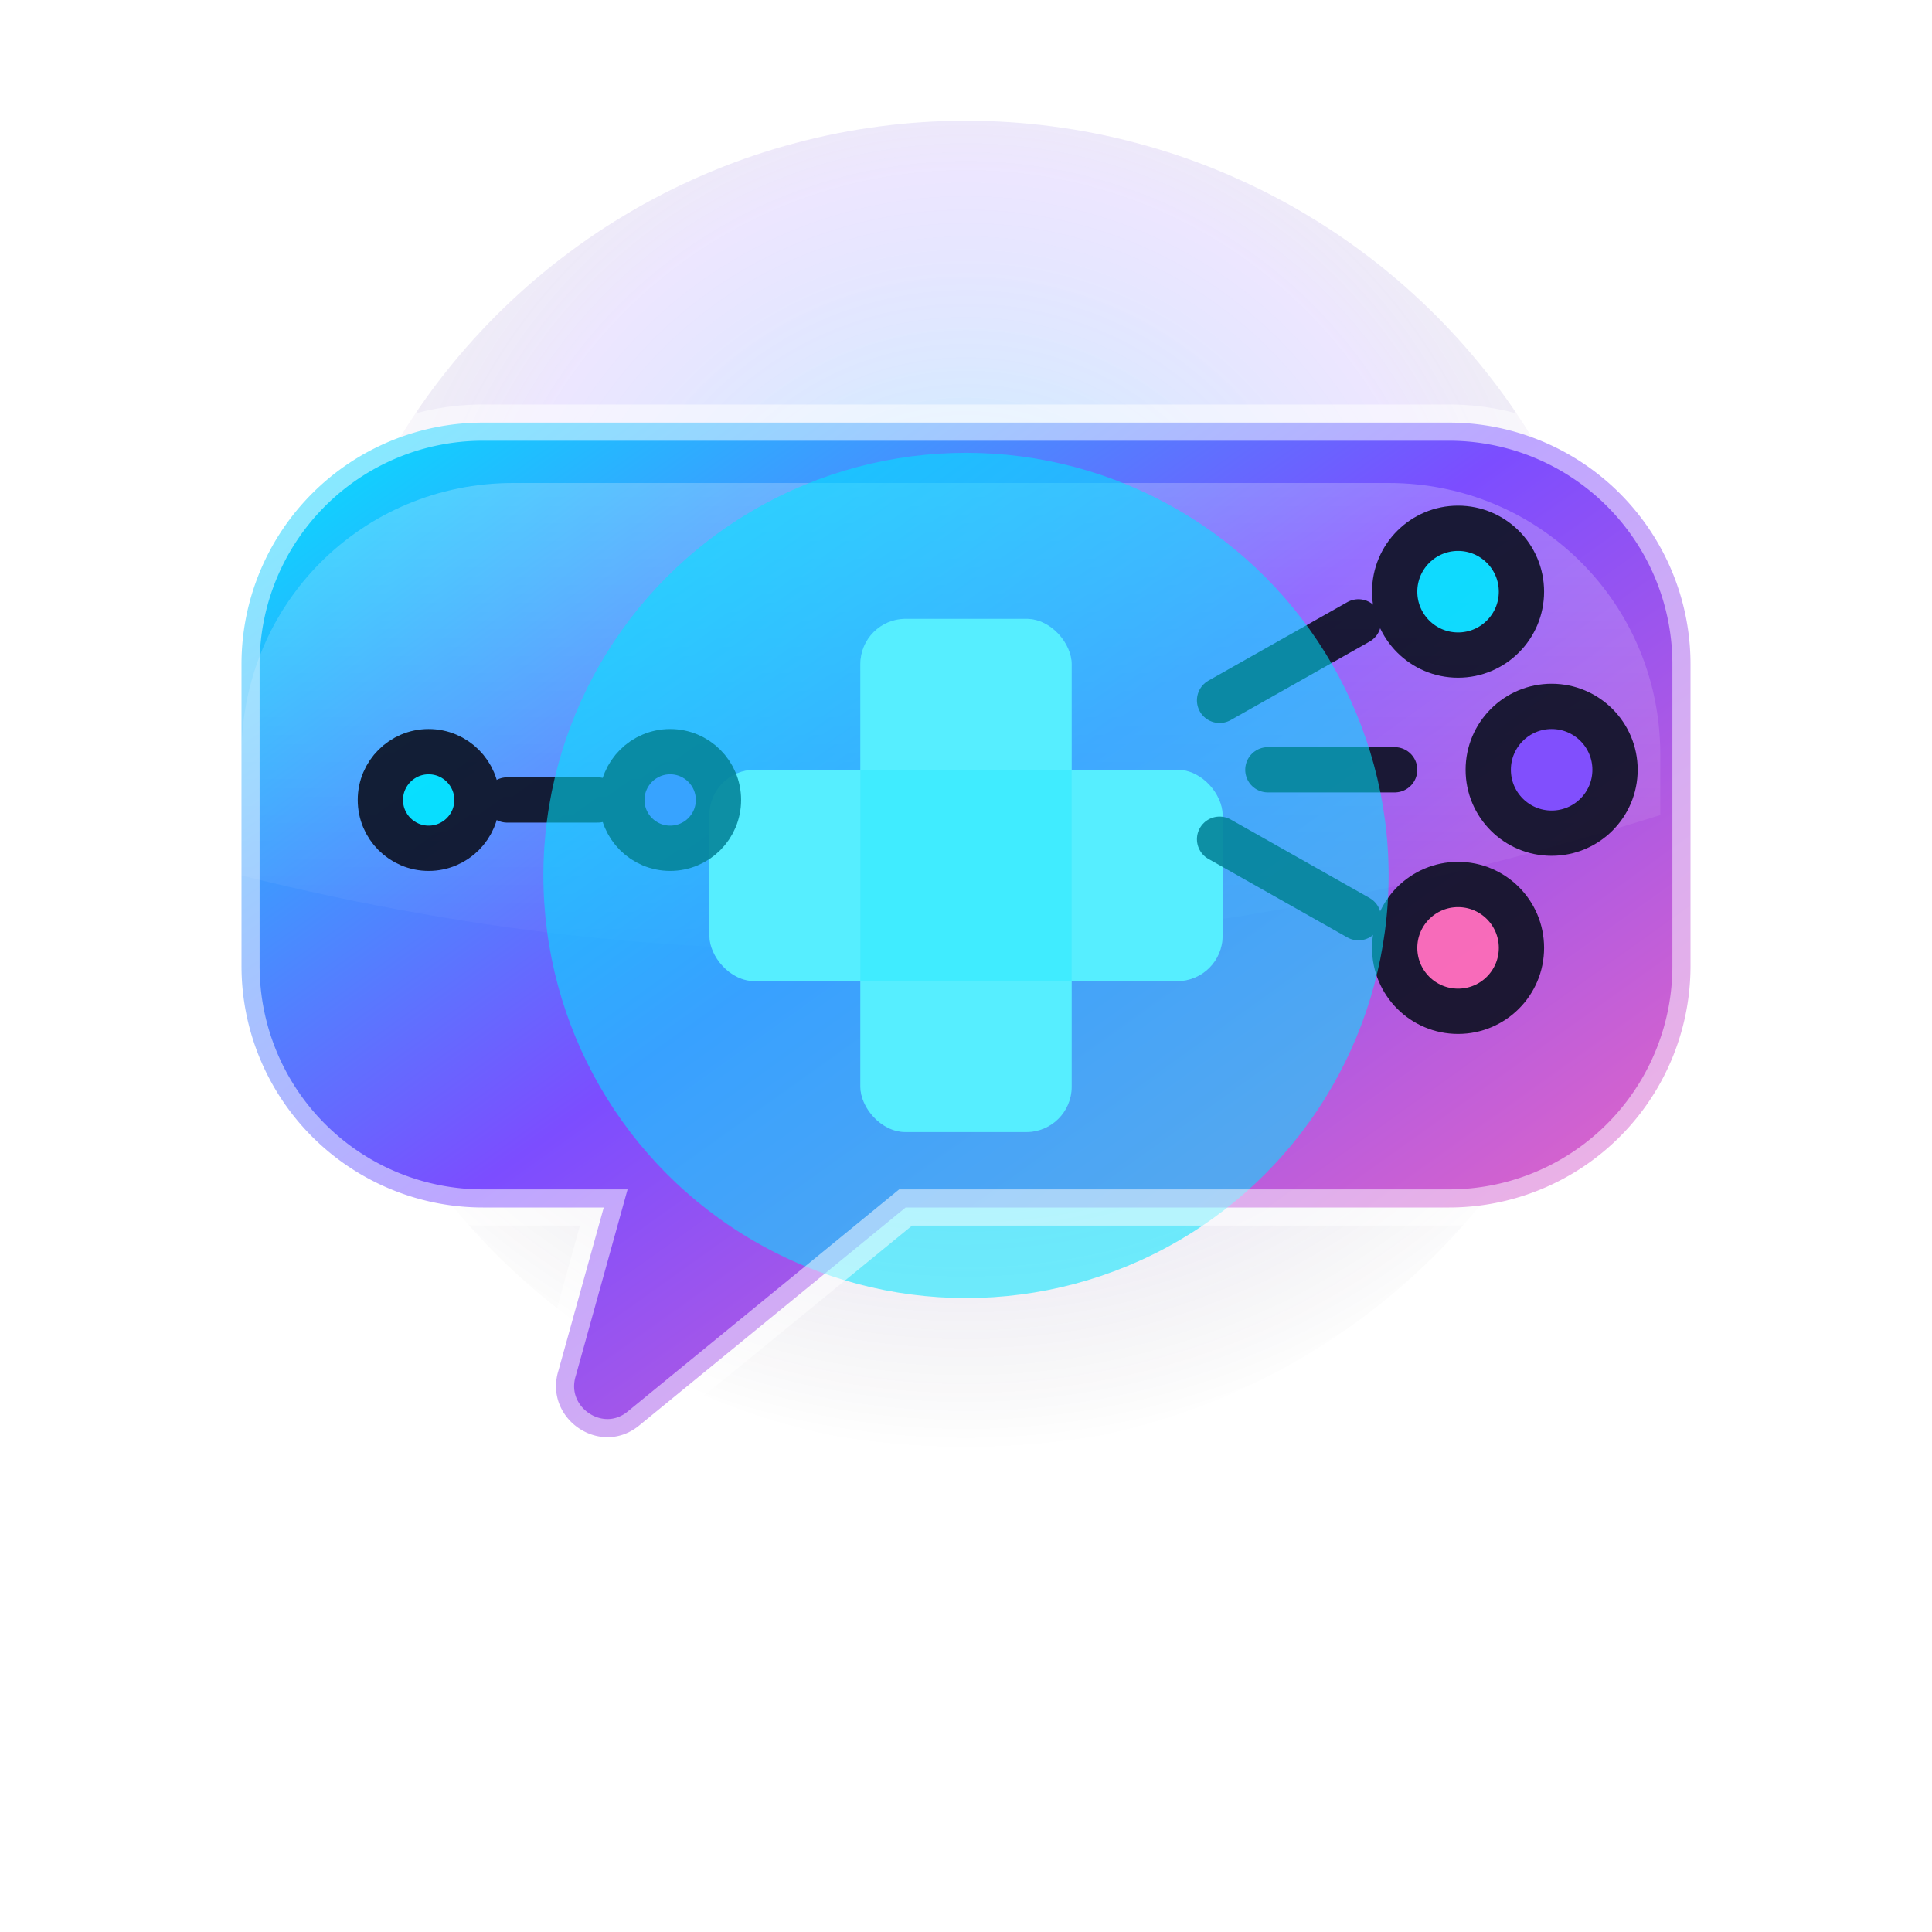 <svg xmlns="http://www.w3.org/2000/svg" viewBox="0 0 64 64" role="img" aria-labelledby="aiMedTitle aiMedDesc">
  <title id="aiMedTitle">AI Medical Assistant</title>
  <desc id="aiMedDesc">Gradient chat bubble with medical cross and neural nodes, glowing accents</desc>

  <!-- Themeable colors (override in CSS) -->
  <style>
    :root {
      --ai-primary: #7c4dff;   /* violet */
      --ai-accent:  #00e5ff;   /* aqua */
      --ai-rose:    #ff6db6;   /* magenta */
      --ai-ink:     #0b1020;   /* deep navy for strokes */
      --ai-bg:      #0a0f1e;   /* backdrop for preview */
    }
    /* Optional preview background if you paste into a blank page */
    svg { background: transparent; }
  </style>

  <defs>
    <!-- Soft shadow -->
    <filter id="softShadow" x="-30%" y="-30%" width="160%" height="160%">
      <feDropShadow dx="0" dy="6" stdDeviation="6" flood-color="#000" flood-opacity="0.25"/>
    </filter>

    <!-- Ambient glow for nodes & cross -->
    <filter id="glow">
      <feGaussianBlur stdDeviation="2.8" result="b"/>
      <feMerge>
        <feMergeNode in="b"/>
        <feMergeNode in="SourceGraphic"/>
      </feMerge>
    </filter>

    <!-- Chat bubble glass gradient -->
    <linearGradient id="bubbleGrad" x1="0%" y1="0%" x2="100%" y2="100%">
      <stop offset="0%"  stop-color="#00e5ff"/>
      <stop offset="45%" stop-color="#7c4dff"/>
      <stop offset="100%" stop-color="#ff6db6"/>
    </linearGradient>

    <!-- Sheen highlight -->
    <linearGradient id="sheen" x1="0" y1="0" x2="0" y2="1">
      <stop offset="0%"  stop-color="#ffffff" stop-opacity="0.65"/>
      <stop offset="100%" stop-color="#ffffff" stop-opacity="0"/>
    </linearGradient>

    <!-- Halo behind bubble -->
    <radialGradient id="halo" cx="50%" cy="40%" r="60%">
      <stop offset="0%"  stop-color="#00e5ff" stop-opacity="0.28"/>
      <stop offset="60%" stop-color="#7c4dff" stop-opacity="0.14"/>
      <stop offset="100%" stop-color="transparent"/>
    </radialGradient>
  </defs>

  <!-- Subtle background halo -->
  <circle cx="32" cy="26" r="22" fill="url(#halo)"/>

  <!-- Chat bubble body -->
  <g filter="url(#softShadow)">
    <!-- Bubble -->
    <path d="M16 14h32a8 8 0 0 1 8 8v10a8 8 0 0 1-8 8H30l-8.8 7.2c-1.3 1.1-3.2-.2-2.7-1.8L20 40h-4a8 8 0 0 1-8-8V22a8 8 0 0 1 8-8z"
          fill="url(#bubbleGrad)"/>
    <!-- Glass sheen -->
    <path d="M18 16h28c5 0 9 4 9 9v2c-16 5-31 6-47 2v-4c0-5 4-9 9-9z"
          fill="url(#sheen)" opacity="0.35"/>
  </g>

  <!-- Medical cross (glowing) -->
  <g filter="url(#glow)">
    <rect x="28.5" y="20.5" width="7" height="17" rx="1.5" fill="#fff"/>
    <rect x="23.5" y="25.5" width="17" height="7" rx="1.5" fill="#fff"/>
    <!-- Cross tint overlay -->
    <rect x="28.5" y="20.5" width="7" height="17" rx="1.5" fill="#00e5ff" opacity="0.25"/>
    <rect x="23.5" y="25.5" width="17" height="7" rx="1.5" fill="#00e5ff" opacity="0.25"/>
  </g>

  <!-- Neural nodes + connectors -->
  <g stroke="#0b1020" stroke-width="1.5" stroke-linecap="round" stroke-linejoin="round" opacity="0.9">
    <!-- Right cluster -->
    <path d="M42 25.5h4.2"/>
    <path d="M40.4 23.2l4.6-2.6"/>
    <path d="M40.4 27.8l4.6 2.6"/>
    <circle cx="48.3" cy="19.6" r="2.1" fill="#00e5ff" filter="url(#glow)"/>
    <circle cx="51.4" cy="25.5" r="2.1" fill="#7c4dff" filter="url(#glow)"/>
    <circle cx="48.3" cy="31.4" r="2.1" fill="#ff6db6"   filter="url(#glow)"/>

    <!-- Left micro cluster -->
    <path d="M16.8 26.5h3"/>
    <circle cx="14.2" cy="26.5" r="1.6" fill="#00e5ff" filter="url(#glow)"/>
    <circle cx="22.2" cy="26.5" r="1.6" fill="#7c4dff" filter="url(#glow)"/>
  </g>

  <!-- Ambient breathing glow (gentle) -->
  <g opacity="0.55">
    <circle cx="32" cy="29" r="14" fill="#00e5ff">
      <animate attributeName="opacity" values="0.12;0.28;0.12" dur="3.6s" repeatCount="indefinite"/>
    </circle>
  </g>

  <!-- Fine outline for definition -->
  <path d="M16 14h32a8 8 0 0 1 8 8v10a8 8 0 0 1-8 8H30l-8.8 7.2c-1.3 1.1-3.2-.2-2.7-1.8L20 40h-4a8 8 0 0 1-8-8V22a8 8 0 0 1 8-8z"
        fill="none" stroke="rgba(255,255,255,0.5)" stroke-width="1.2"/>
</svg>
